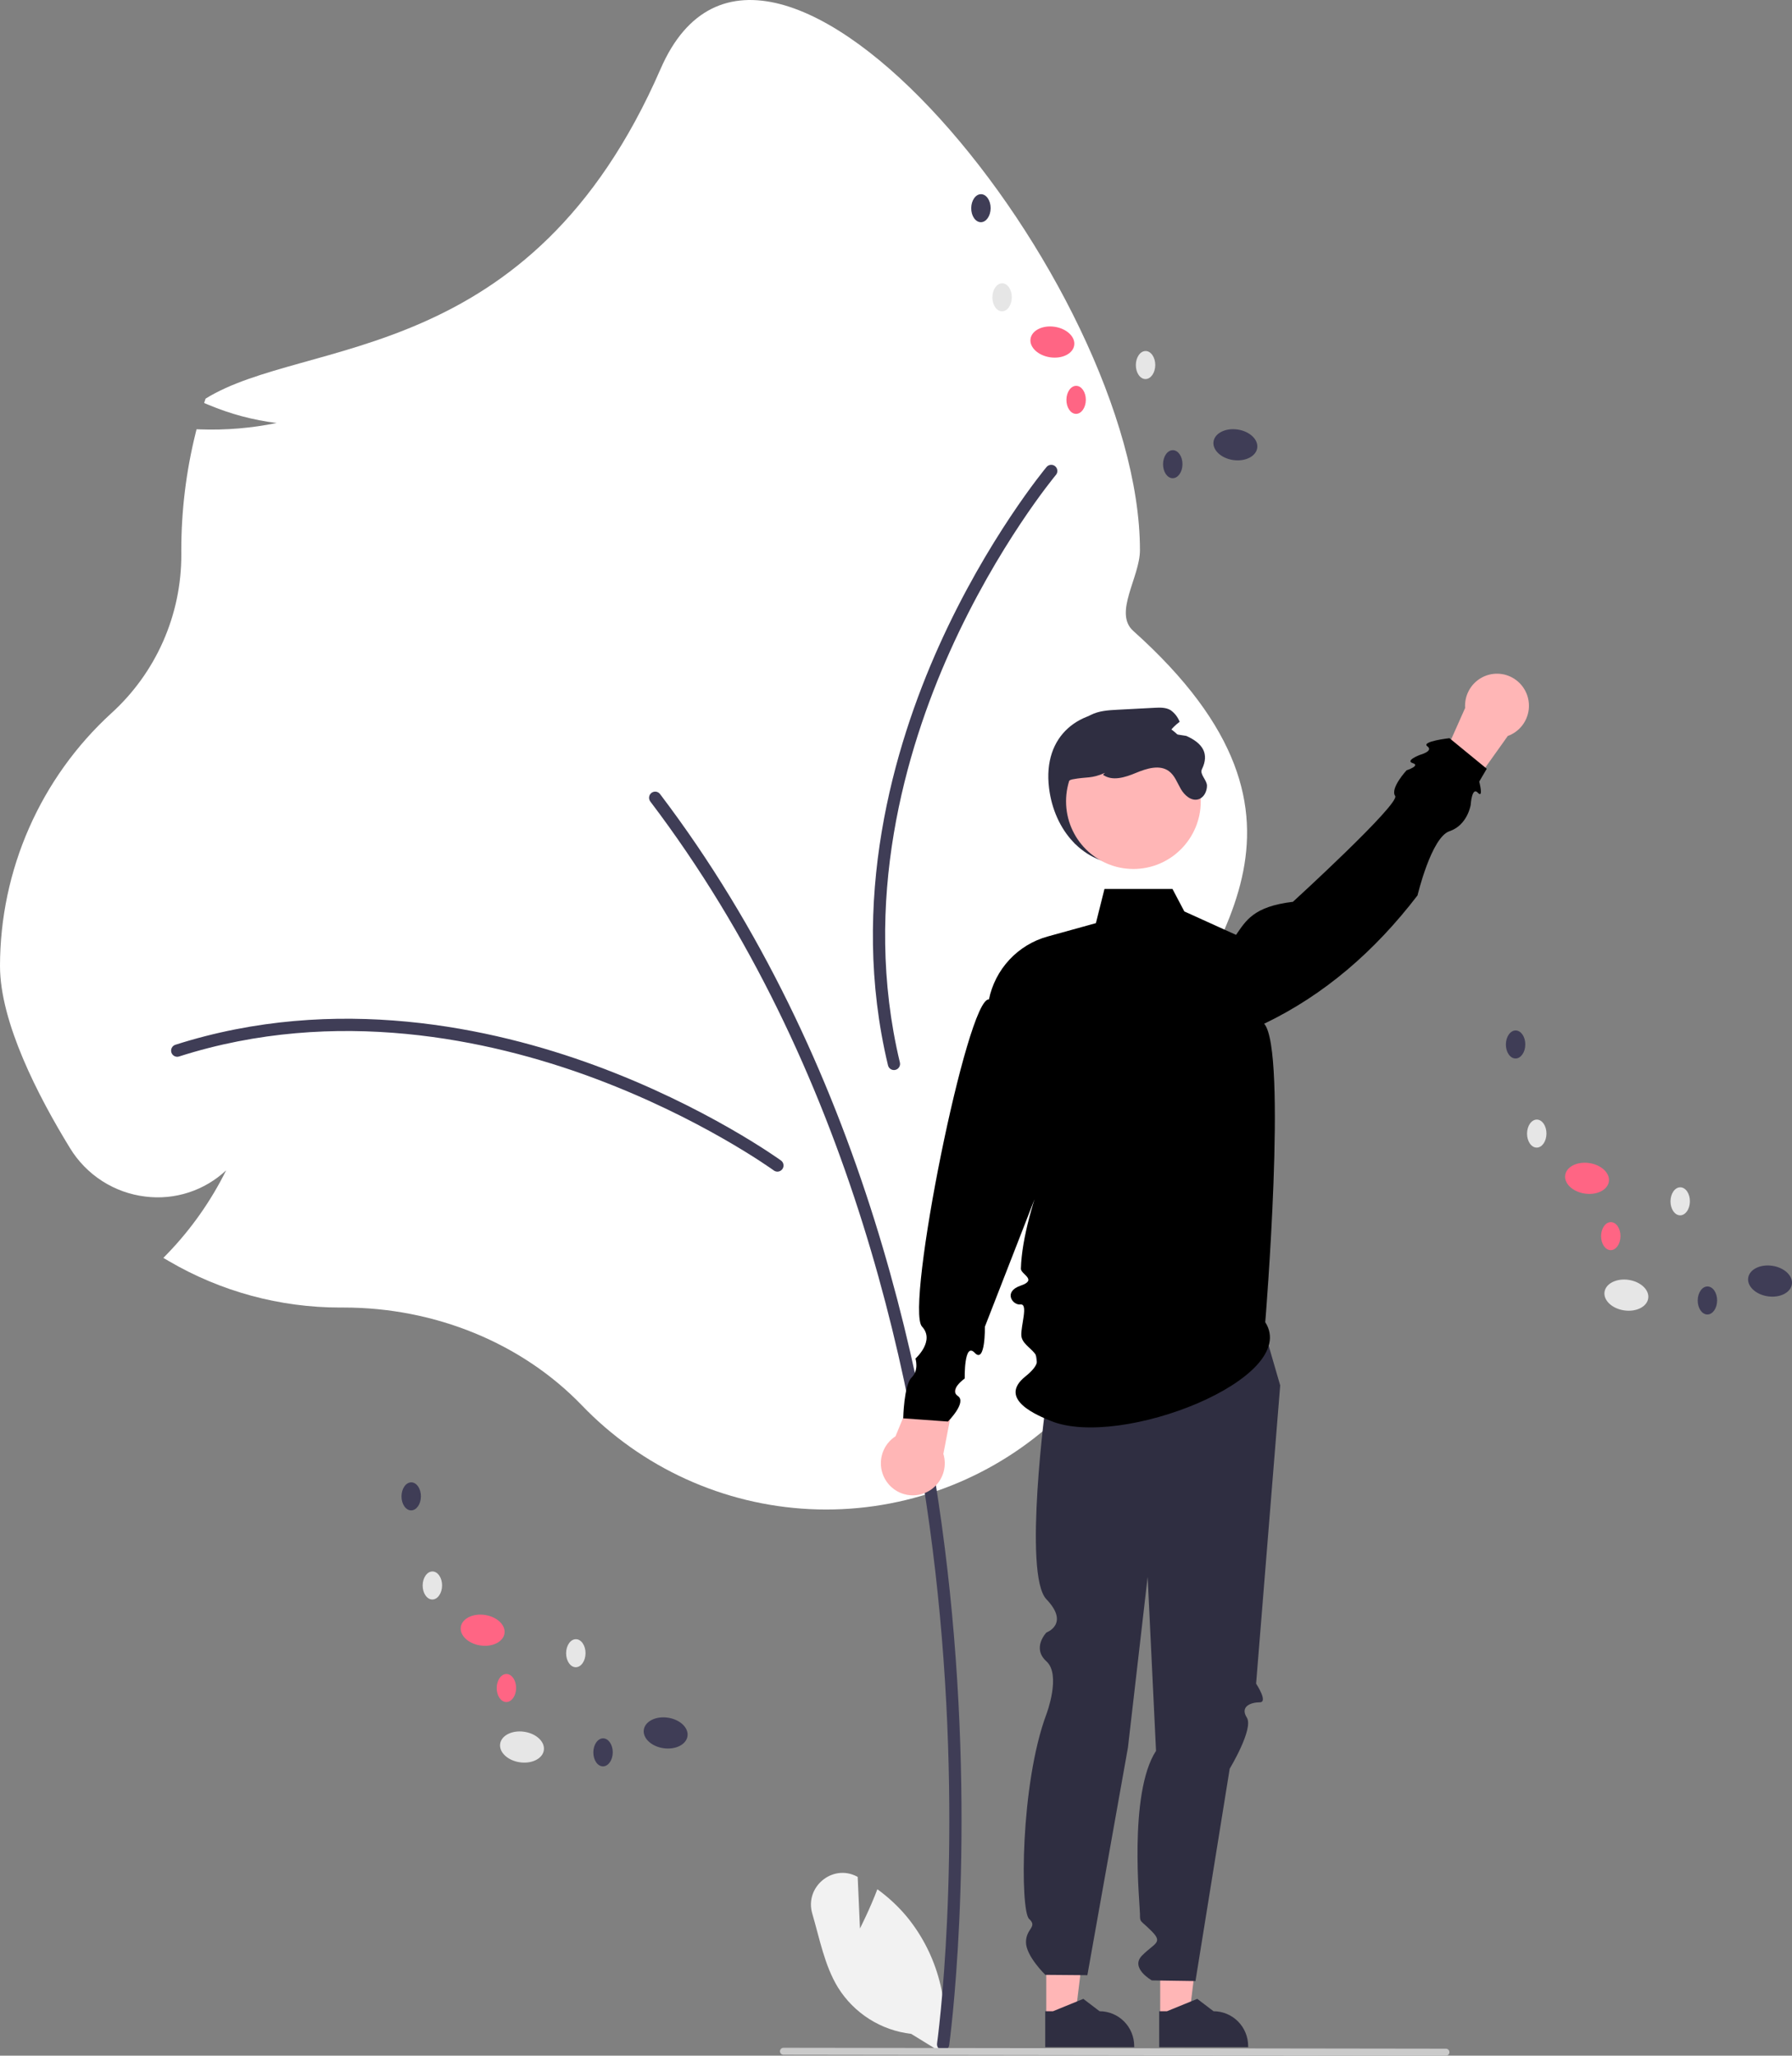 <svg width="266" height="305" viewBox="0 0 266 305" fill="none" xmlns="http://www.w3.org/2000/svg">
<rect x="0" y="0" width="266" height="305" fill="#808080" stroke="none"/>
<g clip-path="url(#clip0_26_119)">
<path d="M127.651 286.127L127.312 278.475C127.277 278.456 127.242 278.438 127.207 278.419C123.574 276.506 119.411 279.97 120.571 283.92C121.663 287.636 122.396 291.643 124.394 294.896C125.575 296.785 127.164 298.384 129.044 299.573C130.924 300.762 133.046 301.511 135.253 301.765L139.868 304.602C140.502 301.058 140.362 297.418 139.459 293.933C138.556 290.449 136.911 287.202 134.638 284.417C133.348 282.867 131.868 281.487 130.233 280.308C129.128 283.234 127.651 286.127 127.651 286.127Z" fill="#F2F2F2"/>
<path d="M86.332 208.472C77.447 199.273 64.571 193.998 51.006 193.998L50.482 193.999C41.547 194.002 32.772 191.623 25.053 187.105L24.25 186.635L24.897 185.966C28.399 182.329 31.324 178.172 33.568 173.643C31.974 175.134 30.073 176.256 28 176.928C25.926 177.601 23.731 177.808 21.569 177.534C19.286 177.261 17.095 176.472 15.16 175.228C13.224 173.983 11.594 172.315 10.393 170.348C5.652 162.625 0 151.668 0 143.32C0.007 136.264 1.479 129.287 4.321 122.834C7.163 116.381 11.313 110.593 16.507 105.839C19.795 102.863 22.422 99.224 24.215 95.16C26.009 91.097 26.929 86.699 26.916 82.255L26.913 81.622C26.912 75.77 27.624 69.941 29.034 64.263L29.177 63.69L29.765 63.71C33.554 63.84 37.346 63.521 41.061 62.76C37.576 62.331 34.167 61.421 30.93 60.055L30.298 59.798L30.512 59.148C45.302 49.956 78.685 54.716 98.061 10.212C113.773 -25.875 169.21 42.246 169.21 81.622C169.21 85.64 165.249 90.95 168.214 93.605C200.267 122.312 178.151 140.746 171.178 159.295C169.523 163.696 173.111 168.528 173.111 173.289C173.111 174.097 173.09 174.931 173.05 175.768L172.988 177.054L171.919 176.34C169.805 174.95 167.845 173.336 166.073 171.527C167.911 175.773 168.778 180.379 168.608 185.006C168.439 189.633 167.238 194.164 165.095 198.263C161.736 204.628 158.486 209.184 155.436 211.805C145.665 220.199 133.07 224.529 120.225 223.909C107.38 223.29 95.256 217.768 86.332 208.472Z" fill="white"/>
<path d="M139.996 304.224C140.214 304.224 140.425 304.145 140.59 304.001C140.755 303.857 140.863 303.659 140.894 303.441C140.932 303.169 144.71 275.816 141.317 239.462C138.184 205.888 128.12 157.53 97.975 117.814C97.903 117.719 97.813 117.639 97.71 117.579C97.607 117.518 97.493 117.479 97.375 117.463C97.256 117.447 97.136 117.454 97.021 117.485C96.905 117.515 96.797 117.568 96.702 117.641C96.607 117.714 96.528 117.804 96.468 117.908C96.408 118.011 96.368 118.126 96.353 118.244C96.337 118.363 96.344 118.484 96.375 118.6C96.406 118.715 96.459 118.824 96.531 118.919C126.416 158.292 136.398 206.295 139.509 239.632C142.883 275.774 139.134 302.915 139.096 303.185C139.078 303.314 139.087 303.446 139.124 303.571C139.161 303.696 139.224 303.812 139.31 303.91C139.395 304.009 139.501 304.088 139.619 304.142C139.737 304.196 139.866 304.224 139.996 304.224Z" fill="#3F3D56"/>
<path d="M115.396 173.835C115.588 173.835 115.774 173.775 115.93 173.661C116.085 173.548 116.2 173.389 116.26 173.206C116.319 173.023 116.319 172.826 116.26 172.642C116.201 172.459 116.085 172.3 115.93 172.187C115.821 172.107 104.793 164.13 88.306 158.07C73.066 152.468 49.89 147.39 26.031 155.013C25.917 155.05 25.811 155.108 25.72 155.185C25.629 155.262 25.553 155.357 25.499 155.463C25.444 155.569 25.41 155.685 25.4 155.805C25.39 155.924 25.403 156.044 25.44 156.159C25.476 156.273 25.534 156.379 25.611 156.47C25.688 156.562 25.782 156.637 25.888 156.692C25.994 156.747 26.11 156.78 26.229 156.79C26.348 156.8 26.468 156.787 26.581 156.75C49.952 149.284 72.707 154.278 87.682 159.782C103.933 165.755 114.755 173.583 114.863 173.661C115.018 173.774 115.204 173.835 115.396 173.835Z" fill="#3F3D56"/>
<path d="M156.948 69.943C156.962 69.751 156.915 69.559 156.814 69.396C156.712 69.232 156.562 69.105 156.385 69.032C156.207 68.96 156.011 68.946 155.825 68.992C155.639 69.038 155.472 69.142 155.348 69.289C155.261 69.393 146.541 79.86 139.333 95.932C132.67 110.788 125.956 133.628 131.812 158.066C131.868 158.301 132.015 158.504 132.22 158.63C132.426 158.757 132.673 158.796 132.907 158.739C133.141 158.683 133.343 158.535 133.469 158.329C133.594 158.123 133.633 157.875 133.577 157.64C127.842 133.702 134.442 111.277 140.989 96.68C148.094 80.838 156.651 70.566 156.736 70.464C156.86 70.317 156.934 70.135 156.948 69.943Z" fill="#3F3D56"/>
<path d="M155.719 116.938C156.485 123.142 160.767 128.257 166.995 128.257C169.985 128.257 172.853 127.065 174.968 124.942C177.083 122.819 178.271 119.94 178.271 116.938C178.271 110.686 173.196 106.196 166.995 105.618C160.415 105.005 154.736 108.973 155.719 116.938Z" fill="#2F2E41"/>
<path d="M172.217 299.239L176.511 299.238L178.554 282.612L172.216 282.612L172.217 299.239Z" fill="#FFB6B6"/>
<path d="M172.066 303.735L185.271 303.735V303.567C185.271 302.199 184.729 300.887 183.765 299.919C182.801 298.952 181.494 298.408 180.131 298.408L177.719 296.571L173.219 298.408L172.066 298.408L172.066 303.735Z" fill="#2F2E41"/>
<path d="M155.304 299.239L159.598 299.238L161.64 282.612L155.303 282.612L155.304 299.239Z" fill="#FFB6B6"/>
<path d="M155.153 303.735L168.357 303.735V303.567C168.357 302.199 167.815 300.887 166.852 299.919C165.888 298.952 164.581 298.408 163.218 298.408L160.805 296.571L156.305 298.408L155.153 298.408L155.153 303.735Z" fill="#2F2E41"/>
<path d="M186.994 195.103L190.029 205.552L186.453 249.805C186.453 249.805 188.295 252.571 186.994 252.571C185.693 252.571 184.024 253.185 185.075 254.837C186.126 256.49 182.534 262.422 182.534 262.422L177.453 293.931L170.978 293.835C170.978 293.835 167.686 291.994 169.534 290.133C171.381 288.271 172.682 288.271 170.947 286.53C169.213 284.788 169.213 285.313 169.213 283.962C169.213 282.612 167.475 266.105 171.596 259.774L170.354 233.959L167.429 259.28L161.406 293.06L155.169 293.009C155.169 293.009 152.288 290.221 152.294 288.158C152.299 286.094 154.074 285.923 152.753 284.703C151.432 283.482 151.432 264.734 155.335 254.313C155.335 254.313 157.543 248.49 155.33 246.495C153.117 244.5 155.327 242.217 155.327 242.217C155.327 242.217 158.832 240.945 155.324 237.28C151.816 233.616 155.305 207.698 155.305 207.698C155.305 207.698 151.47 197.236 155.354 193.122C159.238 189.008 186.994 195.103 186.994 195.103Z" fill="#2F2E41"/>
<path d="M132.925 213.105L138.341 199.965L142.608 202.345L140.031 215.712C140.289 216.559 140.307 217.461 140.082 218.318C139.858 219.174 139.399 219.951 138.759 220.56C138.119 221.169 137.322 221.587 136.458 221.767C135.594 221.946 134.698 221.88 133.869 221.576C133.04 221.272 132.313 220.742 131.768 220.046C131.223 219.35 130.882 218.515 130.784 217.634C130.686 216.754 130.834 215.864 131.212 215.064C131.59 214.264 132.183 213.586 132.925 213.105Z" fill="#FFB6B6"/>
<path d="M223.813 109.196L215.572 120.763L211.953 117.474L217.48 105.041C217.419 104.157 217.606 103.275 218.018 102.492C218.43 101.709 219.052 101.057 219.813 100.609C220.574 100.161 221.444 99.935 222.326 99.957C223.208 99.978 224.067 100.246 224.805 100.731C225.544 101.215 226.133 101.897 226.506 102.699C226.88 103.501 227.023 104.392 226.92 105.272C226.817 106.152 226.472 106.985 225.923 107.678C225.374 108.371 224.643 108.897 223.813 109.196Z" fill="#FFB6B6"/>
<path d="M187.811 196.174C193.157 204.498 166.287 215.061 155.977 210.82C154.172 210.078 147.962 207.625 152.207 204.225C156.451 200.824 151.715 200.346 151.603 198.132C151.528 196.652 152.669 193.406 151.478 193.545C150.287 193.684 148.894 191.638 151.487 190.757C154.081 189.876 151.515 189.073 151.538 188.237C151.786 179.114 158.758 164.602 158.758 164.602L146.194 196.844C146.194 196.844 146.287 202.422 144.685 200.718C143.083 199.013 143.199 204.53 143.199 204.53C143.199 204.53 140.817 206.199 142.187 207.128C143.557 208.057 140.712 210.913 140.712 210.913L134.073 210.437C134.073 210.437 134.177 205.487 135.311 204.392C136.444 203.297 135.888 201.574 135.888 201.574C135.888 201.574 138.839 198.952 136.86 196.823C134.316 194.084 143.593 147.831 146.794 148.289C147.247 146.078 148.3 144.035 149.837 142.387C151.374 140.739 153.334 139.549 155.503 138.95L162.672 136.968L163.945 131.897H174.041L175.799 135.229L183.475 138.706C184.92 136.658 186.001 134.501 191.921 133.801C191.921 133.801 207.873 119.231 207.094 118.093C206.315 116.955 208.788 114.292 208.788 114.292C208.788 114.292 210.9 113.598 209.708 113.228C208.516 112.857 210.769 112.001 210.769 112.001C210.769 112.001 212.855 111.45 211.871 110.726C210.887 110.001 215.155 109.525 215.155 109.525L220.691 114.06L219.572 115.965C219.572 115.965 220.255 118.559 219.364 117.612C218.474 116.665 218.306 119.413 218.306 119.413C218.306 119.413 217.851 122.423 215.155 123.329C212.458 124.236 210.413 132.849 210.413 132.849C204.053 141.15 196.548 147.626 187.653 151.889C191.12 155.883 187.811 196.174 187.811 196.174Z" fill="black"/>
<path d="M168.241 128.93C173.763 128.93 178.24 124.436 178.24 118.892C178.24 113.348 173.763 108.854 168.241 108.854C162.719 108.854 158.242 113.348 158.242 118.892C158.242 124.436 162.719 128.93 168.241 128.93Z" fill="#FFB6B6"/>
<path d="M157.887 119.985C158.204 122.167 160.056 125.21 159.622 125.21C159.189 125.21 156.105 116.218 159.189 115.632C161.425 115.207 161.925 115.58 164.015 114.67L163.721 114.948C165.104 115.958 167.03 115.336 168.608 114.678C170.191 114.025 172.112 113.403 173.5 114.408C174.372 115.04 174.74 116.137 175.282 117.069C175.825 118.005 176.826 118.888 177.859 118.601C178.687 118.37 179.164 117.439 179.16 116.577C179.155 115.715 178.037 114.895 178.414 114.121C179.53 111.829 178.526 110.267 176.093 109.188C175.209 109.053 174.324 108.916 173.439 108.775C173.903 108.13 174.465 107.563 175.105 107.094C174.834 106.399 174.367 105.798 173.76 105.366C173.053 104.944 172.177 104.974 171.358 105.018C169.528 105.113 167.699 105.209 165.872 105.305C164.519 105.375 163.118 105.457 161.908 106.08C160.399 106.859 159.41 108.379 158.69 109.924C157.077 113.398 157.332 116.193 157.887 119.985Z" fill="#2F2E41"/>
<path d="M116.293 304.866L214.63 305C214.767 305 214.899 304.945 214.995 304.848C215.092 304.751 215.147 304.619 215.147 304.482C215.147 304.344 215.092 304.212 214.995 304.115C214.899 304.018 214.767 303.963 214.63 303.963L116.293 303.829C116.156 303.829 116.025 303.884 115.928 303.981C115.831 304.079 115.776 304.21 115.776 304.348C115.776 304.485 115.831 304.617 115.928 304.714C116.025 304.812 116.156 304.866 116.293 304.866Z" fill="#CACACA"/>
<path d="M80.727 259.679C80.908 258.428 79.603 257.202 77.812 256.941C76.021 256.679 74.422 257.481 74.241 258.732C74.059 259.983 75.364 261.209 77.155 261.47C78.947 261.732 80.545 260.93 80.727 259.679Z" fill="#E6E6E6"/>
<path d="M102.051 257.59C102.233 256.34 100.928 255.113 99.137 254.852C97.346 254.59 95.747 255.392 95.565 256.643C95.384 257.894 96.689 259.12 98.48 259.381C100.271 259.643 101.87 258.841 102.051 257.59Z" fill="#3F3D56"/>
<path d="M74.887 242.348C75.069 241.097 73.764 239.871 71.972 239.61C70.181 239.348 68.582 240.15 68.401 241.401C68.22 242.652 69.525 243.878 71.316 244.139C73.107 244.401 74.706 243.599 74.887 242.348Z" fill="#FF6584"/>
<path d="M65.621 235.249C65.63 234.101 64.992 233.165 64.196 233.159C63.4 233.153 62.748 234.079 62.739 235.227C62.731 236.375 63.369 237.311 64.165 237.317C64.96 237.323 65.612 236.397 65.621 235.249Z" fill="#E6E6E6"/>
<path d="M62.479 222.026C62.487 220.878 61.849 219.942 61.054 219.936C60.258 219.93 59.606 220.856 59.597 222.004C59.589 223.153 60.227 224.089 61.022 224.095C61.818 224.101 62.47 223.175 62.479 222.026Z" fill="#3F3D56"/>
<path d="M86.915 245.297C86.923 244.149 86.285 243.213 85.49 243.207C84.694 243.201 84.042 244.127 84.033 245.276C84.025 246.424 84.662 247.36 85.458 247.366C86.254 247.372 86.906 246.446 86.915 245.297Z" fill="#E6E6E6"/>
<path d="M76.61 250.463C76.618 249.314 75.98 248.379 75.184 248.373C74.389 248.366 73.737 249.292 73.728 250.441C73.719 251.589 74.357 252.525 75.153 252.531C75.949 252.537 76.601 251.611 76.61 250.463Z" fill="#FF6584"/>
<path d="M90.955 260.009C90.963 258.861 90.325 257.925 89.529 257.919C88.734 257.913 88.082 258.839 88.073 259.987C88.064 261.136 88.702 262.071 89.498 262.077C90.294 262.083 90.946 261.157 90.955 260.009Z" fill="#3F3D56"/>
<path d="M244.658 192.633C244.84 191.382 243.535 190.156 241.744 189.894C239.953 189.633 238.354 190.435 238.172 191.686C237.991 192.936 239.296 194.162 241.087 194.424C242.878 194.686 244.477 193.884 244.658 192.633Z" fill="#E6E6E6"/>
<path d="M265.983 190.544C266.164 189.293 264.859 188.067 263.068 187.806C261.277 187.544 259.678 188.346 259.497 189.597C259.316 190.847 260.621 192.074 262.412 192.335C264.203 192.597 265.802 191.795 265.983 190.544Z" fill="#3F3D56"/>
<path d="M238.819 175.302C239 174.051 237.695 172.825 235.904 172.563C234.113 172.302 232.514 173.104 232.333 174.354C232.151 175.605 233.456 176.831 235.247 177.093C237.039 177.355 238.637 176.553 238.819 175.302Z" fill="#FF6584"/>
<path d="M229.553 168.203C229.562 167.054 228.923 166.119 228.128 166.113C227.332 166.107 226.68 167.033 226.671 168.181C226.663 169.329 227.301 170.265 228.096 170.271C228.892 170.277 229.544 169.351 229.553 168.203Z" fill="#E6E6E6"/>
<path d="M226.411 154.98C226.419 153.832 225.781 152.896 224.985 152.89C224.19 152.884 223.538 153.81 223.529 154.958C223.52 156.106 224.158 157.042 224.954 157.048C225.75 157.054 226.402 156.128 226.411 154.98Z" fill="#3F3D56"/>
<path d="M250.846 178.251C250.855 177.103 250.217 176.167 249.421 176.161C248.626 176.155 247.974 177.081 247.965 178.229C247.956 179.378 248.594 180.313 249.39 180.319C250.186 180.325 250.838 179.399 250.846 178.251Z" fill="#E6E6E6"/>
<path d="M240.541 183.416C240.55 182.268 239.912 181.332 239.116 181.326C238.32 181.32 237.668 182.246 237.66 183.394C237.651 184.543 238.289 185.478 239.085 185.485C239.881 185.491 240.533 184.565 240.541 183.416Z" fill="#FF6584"/>
<path d="M254.886 192.963C254.895 191.815 254.257 190.879 253.461 190.873C252.666 190.867 252.013 191.793 252.005 192.941C251.996 194.089 252.634 195.025 253.43 195.031C254.226 195.037 254.878 194.111 254.886 192.963Z" fill="#3F3D56"/>
<path d="M165.295 68.554C165.476 67.303 164.171 66.077 162.38 65.815C160.589 65.554 158.99 66.356 158.809 67.606C158.627 68.857 159.932 70.083 161.723 70.345C163.514 70.607 165.113 69.805 165.295 68.554Z" fill="white"/>
<path d="M186.619 66.465C186.801 65.214 185.496 63.988 183.705 63.727C181.914 63.465 180.315 64.267 180.133 65.518C179.952 66.768 181.257 67.994 183.048 68.256C184.839 68.518 186.438 67.716 186.619 66.465Z" fill="#3F3D56"/>
<path d="M159.455 51.223C159.637 49.972 158.332 48.746 156.54 48.484C154.749 48.223 153.15 49.025 152.969 50.275C152.788 51.526 154.093 52.752 155.884 53.014C157.675 53.276 159.274 52.474 159.455 51.223Z" fill="#FF6584"/>
<path d="M150.189 44.124C150.198 42.975 149.56 42.04 148.764 42.034C147.968 42.028 147.316 42.953 147.308 44.102C147.299 45.25 147.937 46.186 148.733 46.192C149.528 46.198 150.18 45.272 150.189 44.124Z" fill="#E6E6E6"/>
<path d="M147.047 30.901C147.055 29.753 146.417 28.817 145.622 28.811C144.826 28.805 144.174 29.731 144.165 30.879C144.157 32.027 144.795 32.963 145.59 32.969C146.386 32.975 147.038 32.049 147.047 30.901Z" fill="#3F3D56"/>
<path d="M171.483 54.172C171.491 53.024 170.853 52.088 170.058 52.082C169.262 52.076 168.61 53.002 168.601 54.15C168.592 55.298 169.231 56.234 170.026 56.24C170.822 56.246 171.474 55.32 171.483 54.172Z" fill="#E6E6E6"/>
<path d="M161.178 59.337C161.186 58.189 160.548 57.253 159.752 57.247C158.957 57.241 158.305 58.167 158.296 59.315C158.287 60.464 158.925 61.399 159.721 61.405C160.517 61.411 161.169 60.486 161.178 59.337Z" fill="#FF6584"/>
<path d="M175.523 68.884C175.531 67.736 174.893 66.8 174.097 66.794C173.302 66.788 172.65 67.714 172.641 68.862C172.632 70.01 173.27 70.946 174.066 70.952C174.862 70.958 175.514 70.032 175.523 68.884Z" fill="#3F3D56"/>
</g>
<defs>
<clipPath id="clip0_26_119">
<rect width="266" height="305" fill="white"/>
</clipPath>
</defs>
</svg>
